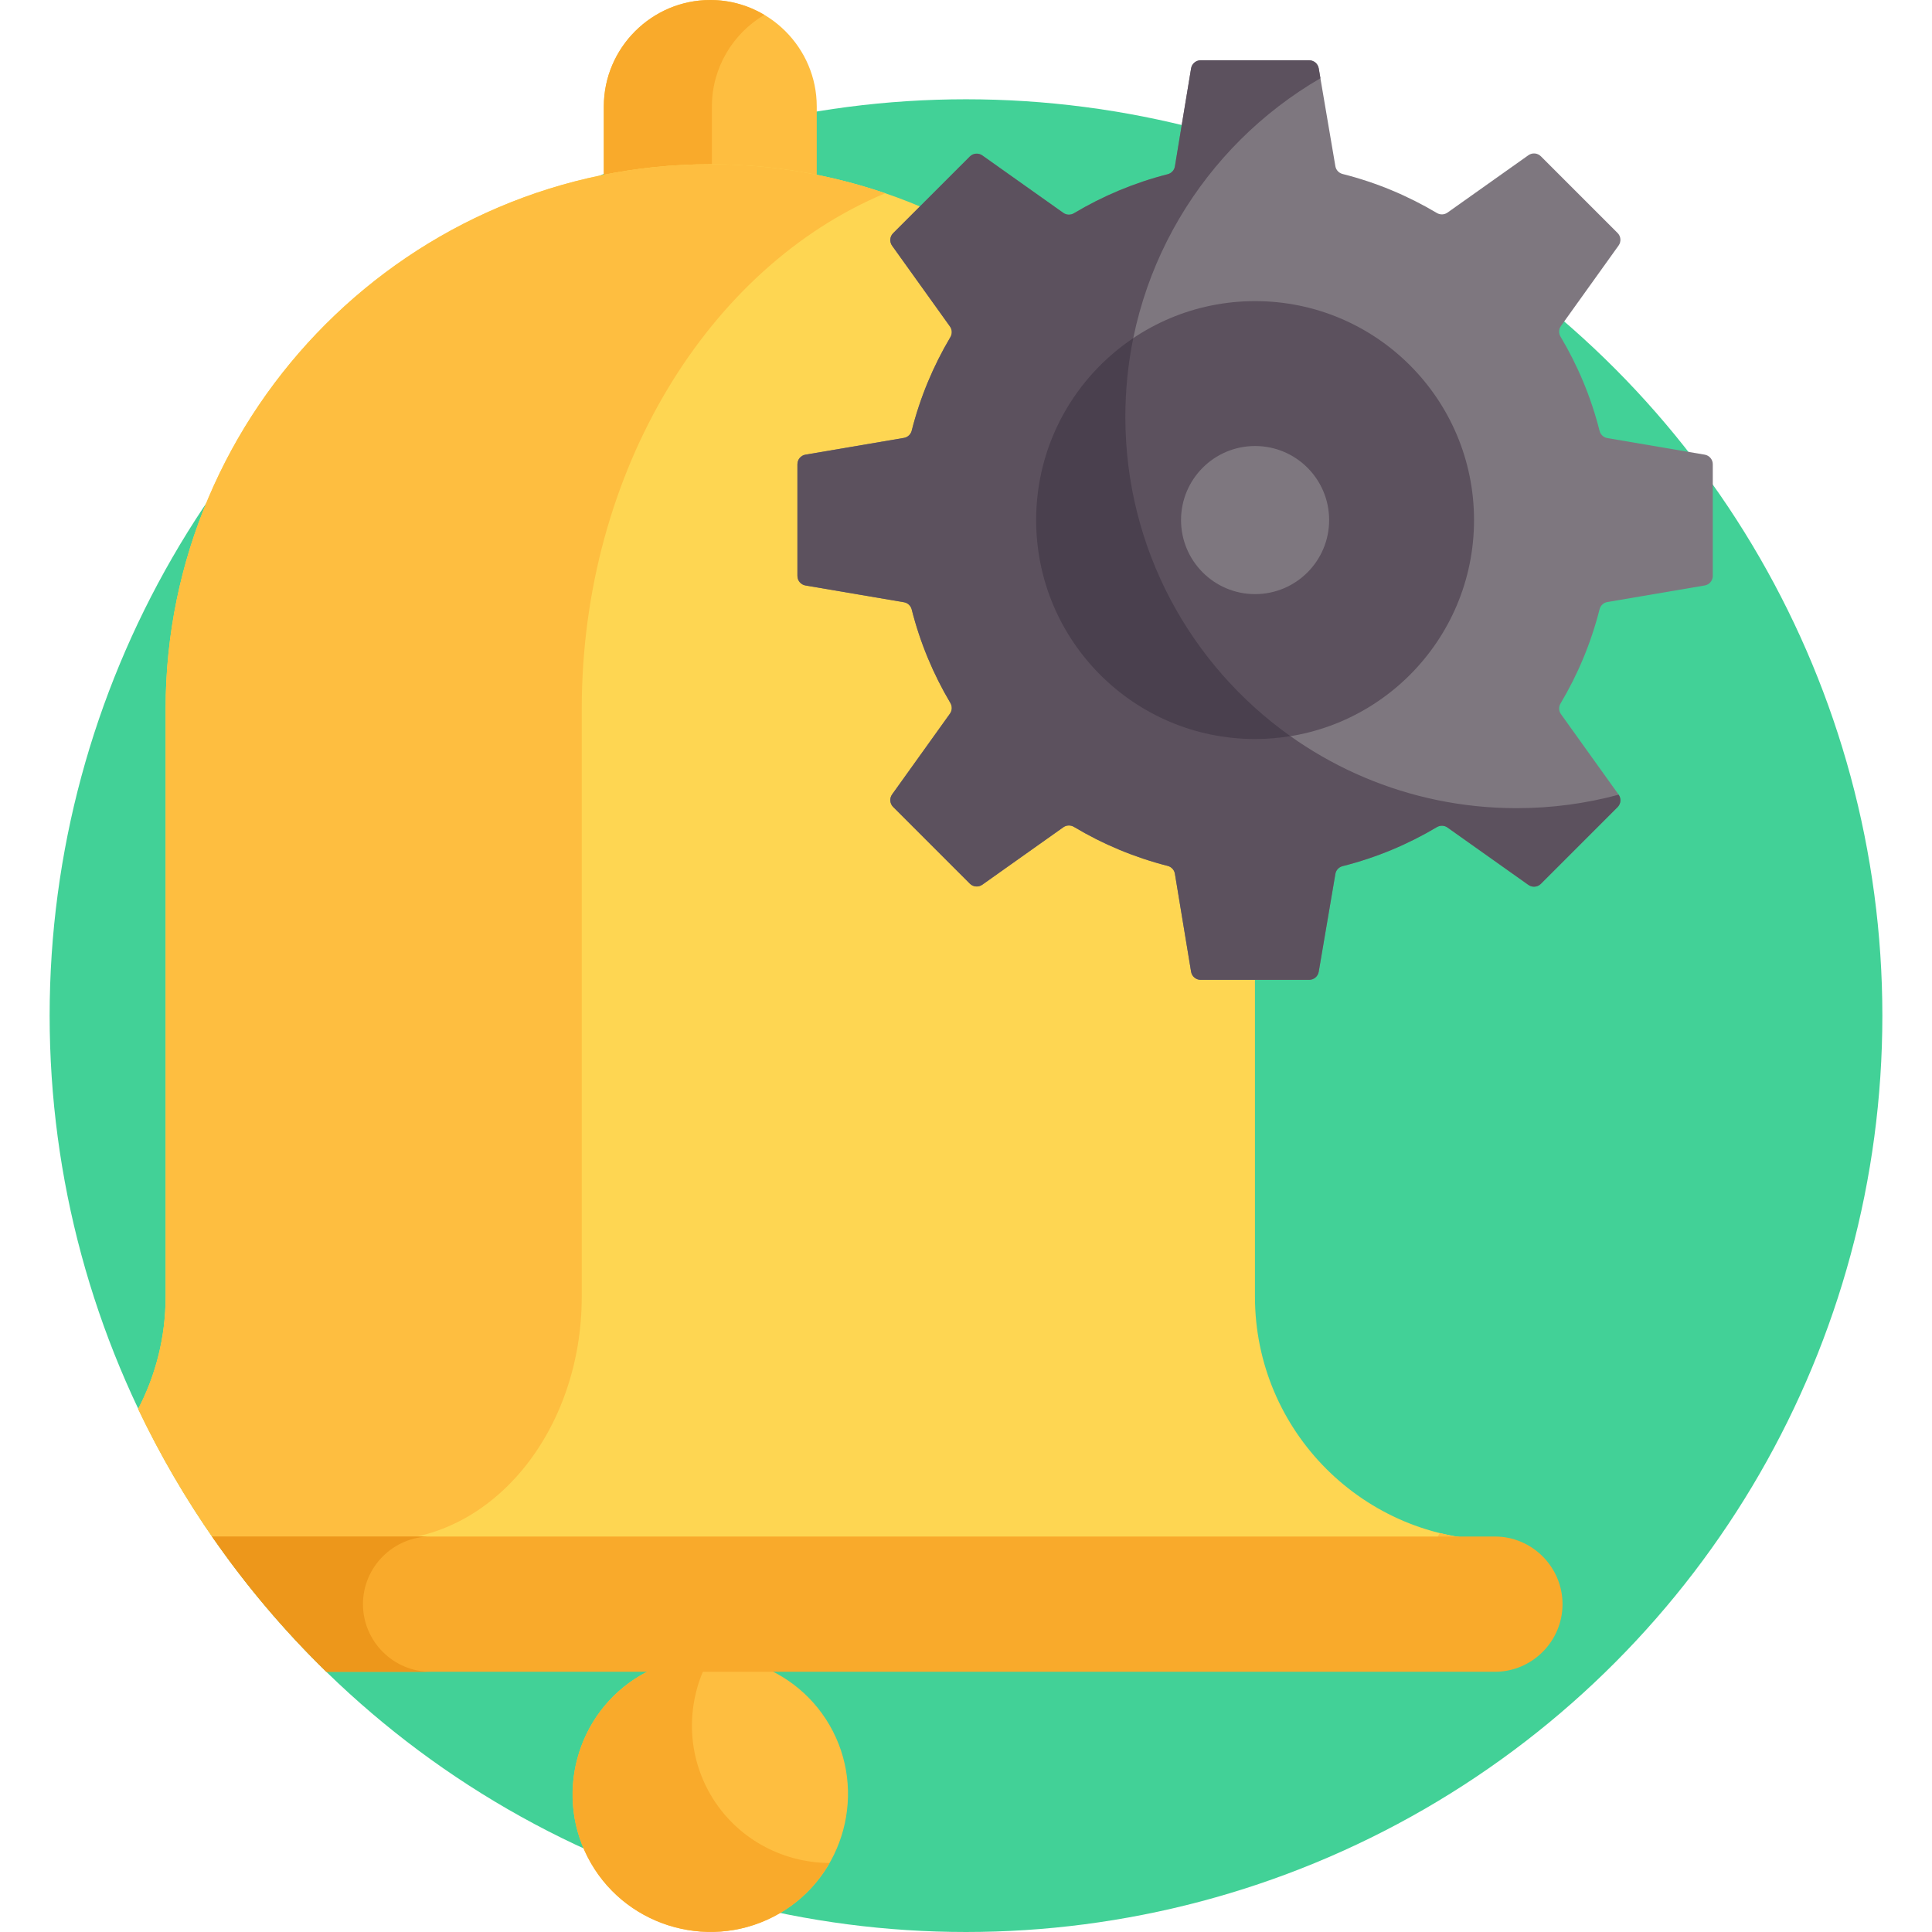 <?xml version="1.0" encoding="iso-8859-1"?>
<!-- Generator: Adobe Illustrator 19.0.0, SVG Export Plug-In . SVG Version: 6.00 Build 0)  -->
<svg version="1.1" id="Capa_1" xmlns="http://www.w3.org/2000/svg" xmlns:xlink="http://www.w3.org/1999/xlink" x="0px" y="0px"
	 viewBox="0 0 511.99 511.99" style="enable-background:new 0 0 511.99 511.99;" xml:space="preserve">
<circle style="fill:#42D197;" cx="255.995" cy="269.15" r="242.84"/>
<path style="fill:#FEBE40;" d="M188.228,68.508L188.228,68.508c9.55,0,18.965,0.604,28.213,1.763c0-15.35,0-29.476,0-42.058
	C216.442,12.696,203.746,0,188.228,0c-15.516,0-28.213,12.696-28.213,28.213c0,8.973,0,23.415,0,42.058
	C169.264,69.112,178.68,68.508,188.228,68.508z"/>
<path style="fill:#F9AA2B;" d="M188.656,28.213c0-10.299,5.595-19.349,13.893-24.276C198.344,1.441,193.447,0,188.229,0
	c-15.516,0-28.213,12.696-28.213,28.213c0,8.973,0,23.415,0,42.057c9.248-1.159,18.664-1.762,28.213-1.762h0.001
	c0.142,0,0.284,0.006,0.426,0.007C188.656,50.726,188.656,36.9,188.656,28.213z"/>
<path style="fill:#FED652;" d="M332.569,408.171h64.562c-35.656,0-64.562-28.905-64.562-64.562V187.865
	c0-79.387-64.953-144.34-144.34-144.34l0,0c-79.387,0-144.34,64.953-144.34,144.34v155.744c0,10.745-2.639,20.867-7.282,29.779
	c5.802,12.19,12.592,23.816,20.263,34.783H332.569z"/>
<g>
	<path style="fill:#FEBE40;" d="M381.564,406.269c-0.356,0.633-0.707,1.272-1.068,1.901h16.634
		C391.762,408.171,386.551,407.504,381.564,406.269z"/>
	<path style="fill:#FEBE40;" d="M154.168,343.609V187.865c0-63.187,33.781-117.227,80.428-136.652
		c-14.569-4.98-30.167-7.688-46.367-7.688l0,0c-79.387,0-144.34,64.953-144.34,144.34v155.744c0,10.745-2.639,20.867-7.282,29.779
		c5.802,12.19,12.592,23.816,20.263,34.783h44.301C130.44,408.169,154.168,379.264,154.168,343.609z"/>
</g>
<path style="fill:#7E777F;" d="M451.756,120.487l-25.803-4.392c-1.01-0.172-1.81-0.929-2.061-1.922
	c-2.246-8.892-5.761-17.277-10.338-24.957c-0.526-0.883-0.492-1.99,0.106-2.826l15.28-21.331c0.733-1.023,0.618-2.426-0.272-3.315
	l-20.329-20.329c-0.887-0.886-2.283-1.005-3.305-0.279l-21.447,15.208c-0.835,0.592-1.935,0.623-2.815,0.1
	c-7.684-4.576-16.073-8.09-24.968-10.334c-0.993-0.251-1.751-1.051-1.923-2.061l-4.413-25.929c-0.21-1.236-1.281-2.14-2.535-2.14
	h-28.75c-1.258,0-2.332,0.911-2.537,2.152l-4.293,25.973c-0.167,1.013-0.924,1.818-1.919,2.072
	c-8.846,2.257-17.189,5.77-24.831,10.336c-0.88,0.526-1.982,0.495-2.818-0.098l-21.466-15.222c-1.022-0.725-2.419-0.607-3.305,0.279
	l-20.329,20.327c-0.89,0.89-1.005,2.292-0.272,3.315l15.335,21.409c0.598,0.835,0.633,1.94,0.109,2.822
	c-4.531,7.631-8.014,15.956-10.248,24.78c-0.251,0.992-1.052,1.749-2.06,1.921l-26.087,4.44c-1.236,0.21-2.14,1.281-2.14,2.535
	c0,10.344,0,19.254,0,29.598c0,1.254,0.904,2.324,2.14,2.535l26.087,4.44c1.009,0.172,1.809,0.929,2.06,1.921
	c2.234,8.824,5.717,17.149,10.248,24.78c0.524,0.883,0.489,1.988-0.109,2.822l-15.335,21.409c-0.733,1.023-0.617,2.426,0.272,3.315
	l20.329,20.329c0.886,0.886,2.283,1.005,3.305,0.279l21.466-15.222c0.836-0.593,1.938-0.623,2.818-0.098
	c7.642,4.566,15.985,8.078,24.831,10.335c0.994,0.254,1.751,1.059,1.919,2.072l4.293,25.973c0.205,1.241,1.279,2.152,2.537,2.152
	h28.75c1.254,0,2.325-0.904,2.535-2.14l4.413-25.929c0.172-1.01,0.93-1.81,1.923-2.061c8.896-2.244,17.285-5.757,24.968-10.334
	c0.879-0.524,1.98-0.492,2.815,0.1l21.447,15.208c1.022,0.725,2.419,0.607,3.305-0.279l20.329-20.329
	c0.89-0.89,1.005-2.293,0.272-3.315l-15.28-21.332c-0.599-0.836-0.633-1.942-0.106-2.826c4.577-7.68,8.092-16.065,10.338-24.957
	c0.251-0.993,1.051-1.751,2.061-1.922l25.803-4.392c1.236-0.21,2.14-1.281,2.14-2.535c0-10.344,0-19.254,0-29.598
	C453.896,121.768,452.992,120.697,451.756,120.487z"/>
<path style="fill:#5C515E;" d="M401.923,214.169c-57.272,0-103.7-46.428-103.7-103.701c0-38.317,20.784-71.776,51.691-89.729
	l-0.446-2.621c-0.21-1.236-1.281-2.14-2.535-2.14h-28.75c-1.258,0-2.332,0.911-2.537,2.152l-4.293,25.973
	c-0.167,1.013-0.924,1.818-1.919,2.072c-8.846,2.257-17.189,5.77-24.831,10.335c-0.88,0.526-1.982,0.495-2.818-0.098L260.319,41.19
	c-1.022-0.725-2.419-0.607-3.305,0.279l-20.329,20.33c-0.89,0.89-1.005,2.292-0.272,3.315l15.335,21.409
	c0.598,0.835,0.633,1.939,0.109,2.822c-4.531,7.631-8.014,15.956-10.248,24.78c-0.251,0.992-1.052,1.75-2.061,1.921l-26.087,4.44
	c-1.236,0.21-2.14,1.281-2.14,2.535c0,10.344,0,19.254,0,29.598c0,1.253,0.904,2.324,2.14,2.535l26.087,4.44
	c1.009,0.172,1.809,0.929,2.061,1.921c2.234,8.823,5.717,17.148,10.248,24.779c0.524,0.883,0.489,1.988-0.109,2.822l-15.335,21.409
	c-0.733,1.023-0.617,2.426,0.272,3.315l20.329,20.329c0.886,0.886,2.283,1.004,3.305,0.279l21.466-15.222
	c0.836-0.593,1.938-0.624,2.818-0.098c7.642,4.566,15.985,8.079,24.831,10.335c0.994,0.254,1.751,1.06,1.919,2.072l4.293,25.973
	c0.205,1.241,1.278,2.151,2.537,2.151h28.75c1.254,0,2.324-0.904,2.535-2.14l4.413-25.93c0.172-1.01,0.93-1.81,1.923-2.061
	c8.896-2.244,17.285-5.757,24.968-10.333c0.879-0.523,1.98-0.492,2.815,0.1l21.447,15.208c1.022,0.726,2.419,0.607,3.305-0.279
	l20.329-20.329c0.884-0.884,1.001-2.273,0.284-3.294C420.334,212.924,411.275,214.169,401.923,214.169z"/>
<path style="fill:#FEBE40;" d="M206.491,507.107L206.491,507.107c-17.397,10.044-39.849,4.028-49.893-13.369l0,0
	c-10.044-17.397-4.028-39.849,13.369-49.893l0,0c17.397-10.044,39.849-4.028,49.893,13.369l0,0
	C229.904,474.61,223.888,497.062,206.491,507.107z"/>
<g>
	<path style="fill:#F9AA2B;" d="M188.229,475.475L188.229,475.475c-6.723-11.644-6.241-25.548,0.022-36.486
		c-6.227-0.021-12.532,1.533-18.285,4.855l0,0c-17.397,10.044-23.413,32.496-13.369,49.893l0,0
		c10.044,17.397,32.496,23.413,49.893,13.369l0,0c5.753-3.321,10.252-8.004,13.347-13.408
		C207.234,493.655,194.952,487.12,188.229,475.475z"/>
	<path style="fill:#F9AA2B;" d="M396.152,407.186c-37.763,0-227.669,0-339.965,0c8.938,12.914,19.095,24.918,30.306,35.849
		c105.598,0,242.031,0,309.659,0c9.859,0,17.925-8.066,17.925-17.924S406.011,407.186,396.152,407.186z"/>
</g>
<path style="fill:#ED971B;" d="M96.187,425.111c0-9.858,8.066-17.924,17.925-17.924c-20.634,0-40.242,0-57.925,0
	c8.938,12.914,19.095,24.918,30.306,35.849c9.001,0,18.231,0,27.619,0C104.253,443.035,96.187,434.969,96.187,425.111z"/>
<circle style="fill:#5C515E;" cx="332.605" cy="137.82" r="58.02"/>
<path style="fill:#4A404E;" d="M274.585,137.82c0,32.046,25.978,58.024,58.024,58.024c3.185,0,6.306-0.267,9.351-0.761
	c-26.467-18.79-43.737-49.686-43.737-84.615c0-7.146,0.725-14.124,2.102-20.863C284.803,100.019,274.585,117.725,274.585,137.82z"/>
<circle style="fill:#7E777F;" cx="332.605" cy="137.82" r="19.624"/>
<g>
</g>
<g>
</g>
<g>
</g>
<g>
</g>
<g>
</g>
<g>
</g>
<g>
</g>
<g>
</g>
<g>
</g>
<g>
</g>
<g>
</g>
<g>
</g>
<g>
</g>
<g>
</g>
<g>
</g>
</svg>
